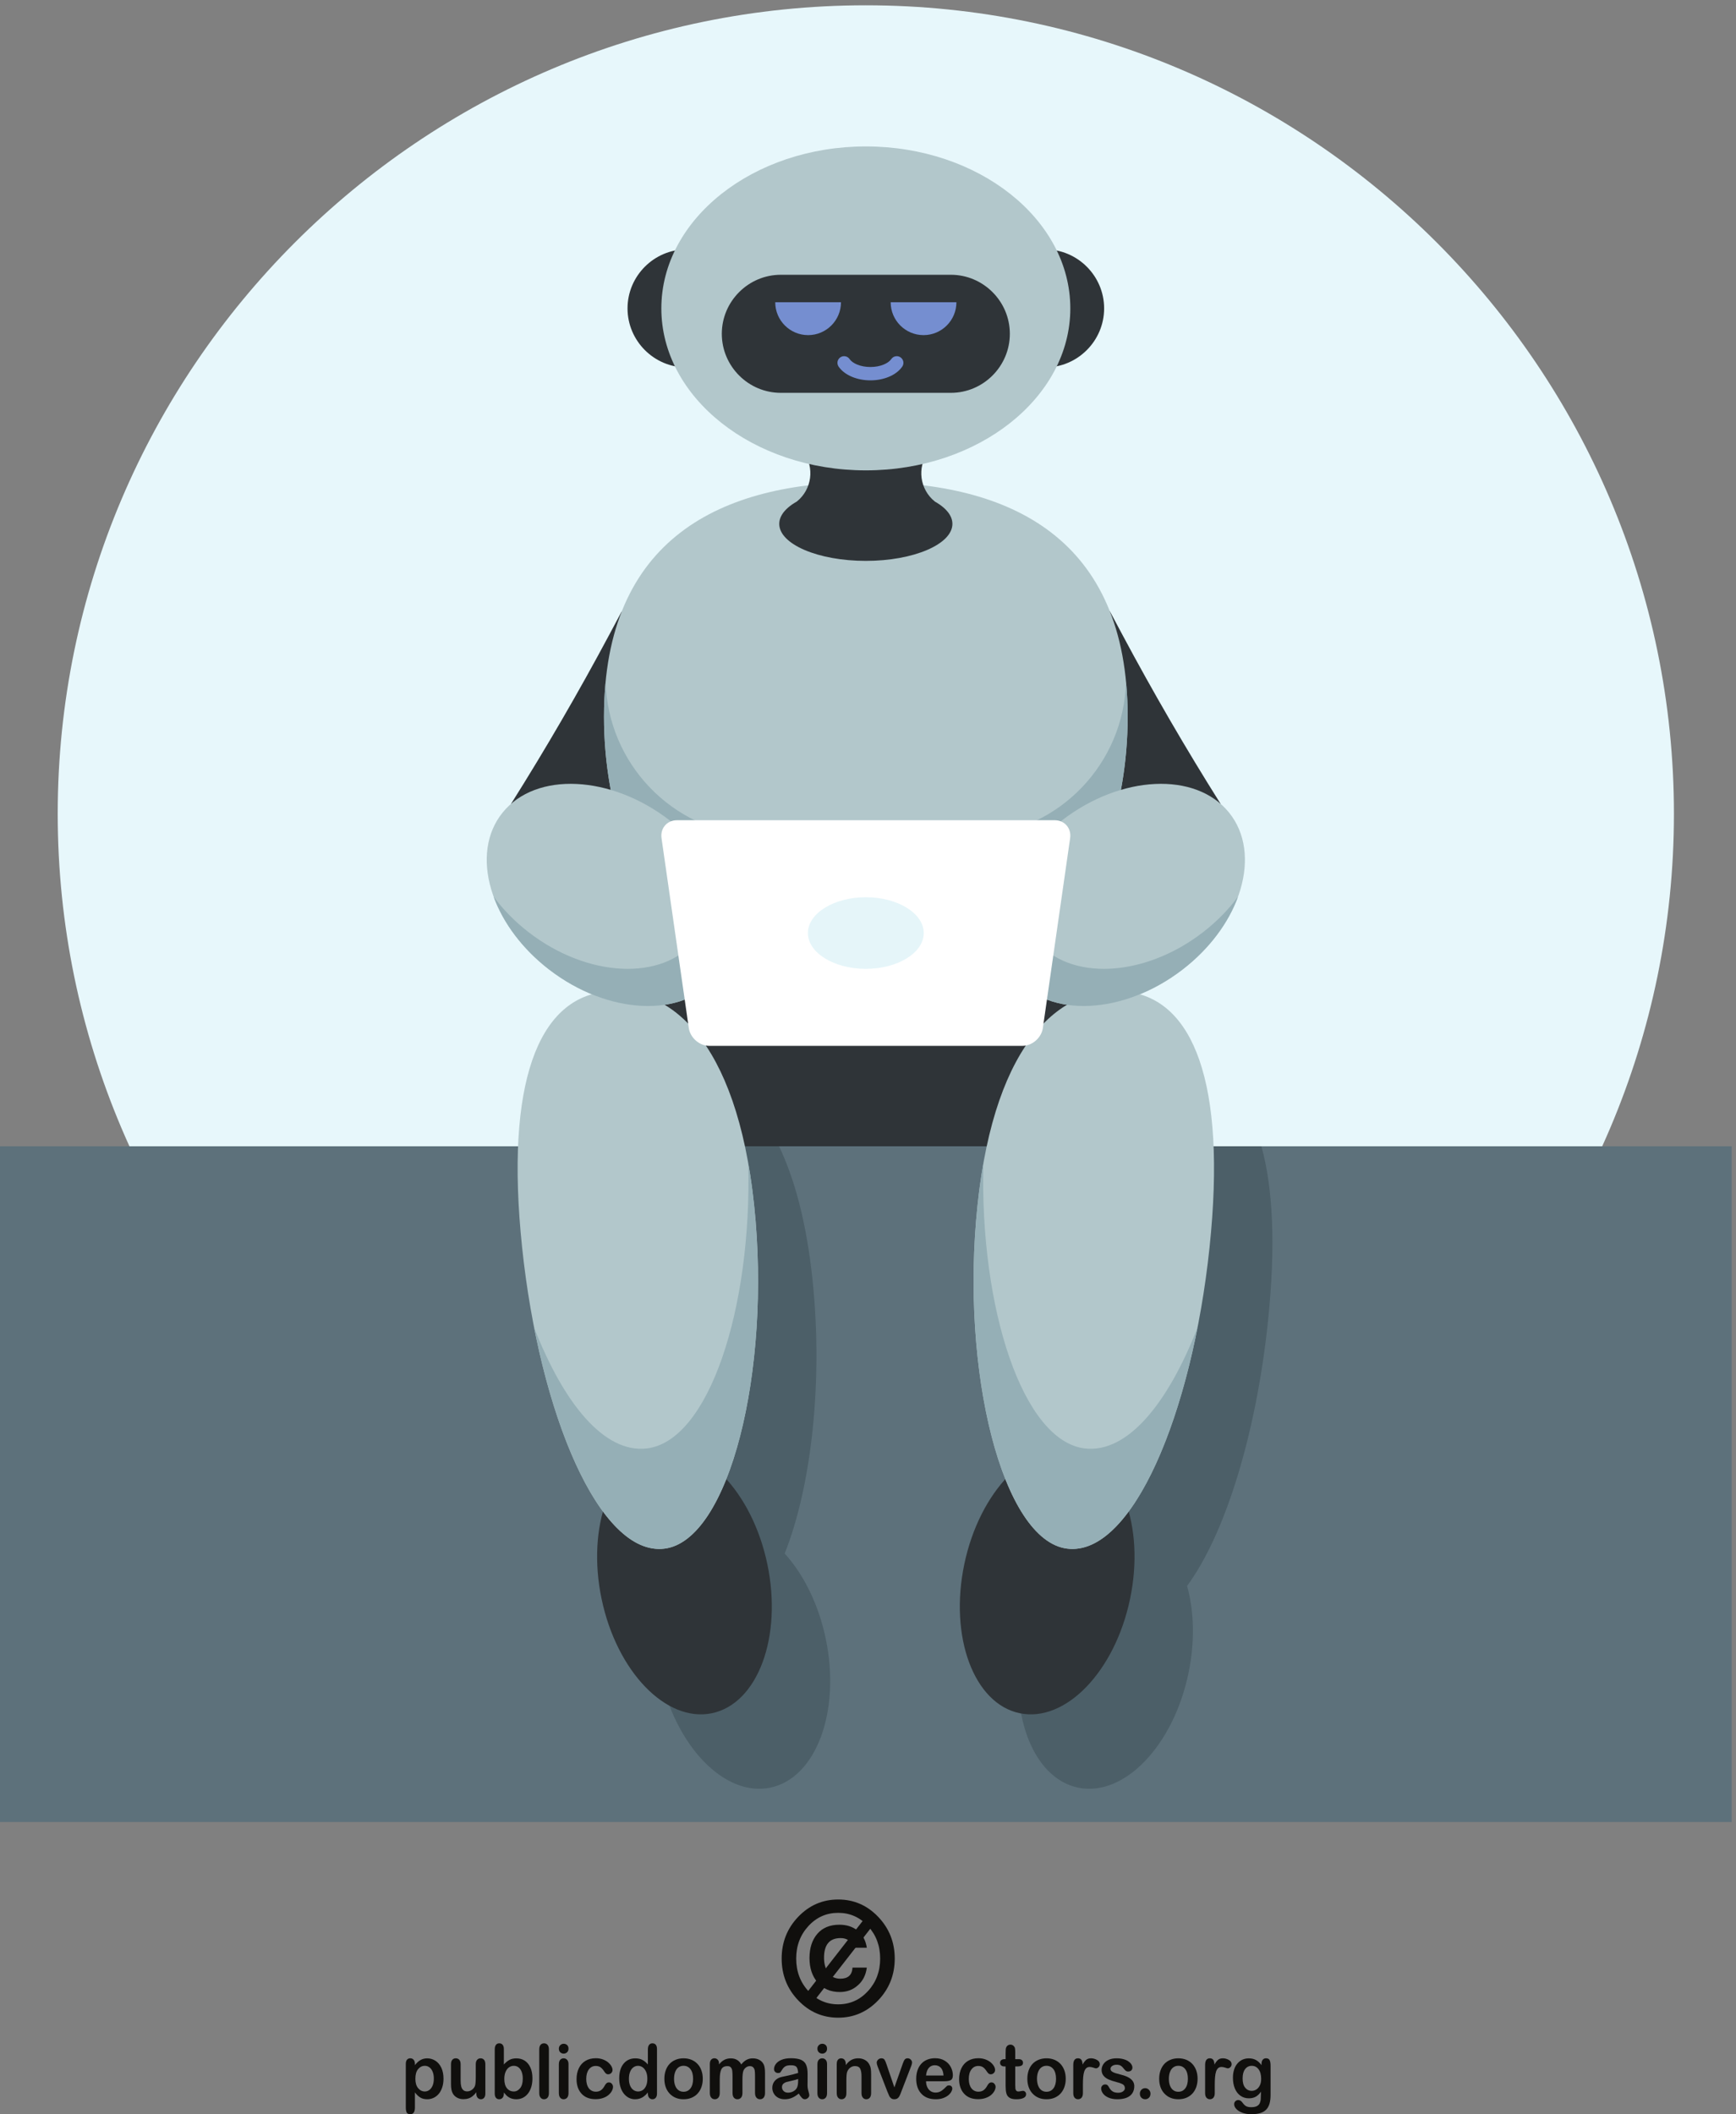 <?xml version="1.0" encoding="UTF-8" standalone="no"?>
<!-- Created with Inkscape (http://www.inkscape.org/) -->

<svg
   version="1.1"
   id="svg1"
   width="650.987"
   height="792.453"
   viewBox="0 0 650.987 792.453"
   sodipodi:docname="machine-learning.svg"
   inkscape:version="1.4 (e7c3feb100, 2024-10-09)"
   xmlns:inkscape="http://www.inkscape.org/namespaces/inkscape"
   xmlns:sodipodi="http://sodipodi.sourceforge.net/DTD/sodipodi-0.dtd"
   xmlns="http://www.w3.org/2000/svg"
   xmlns:svg="http://www.w3.org/2000/svg">
  <rect x="0" y="0" width="650.987" height="792.453" fill="#808080" stroke="none"/>
  <defs
     id="defs1" />
  <sodipodi:namedview
     id="namedview1"
     pagecolor="#505050"
     bordercolor="#ffffff"
     borderopacity="1"
     inkscape:showpageshadow="0"
     inkscape:pageopacity="0"
     inkscape:pagecheckerboard="1"
     inkscape:deskcolor="#d1d1d1"
     inkscape:zoom="1.0284518"
     inkscape:cx="325.73234"
     inkscape:cy="396.22665"
     inkscape:window-width="1920"
     inkscape:window-height="1002"
     inkscape:window-x="0"
     inkscape:window-y="0"
     inkscape:window-maximized="1"
     inkscape:current-layer="g1">
    <inkscape:page
       x="0"
       y="0"
       inkscape:label="1"
       id="page1"
       width="650.987"
       height="792.453"
       margin="0"
       bleed="0" />
  </sodipodi:namedview>
  <g
     id="g1"
     inkscape:groupmode="layer"
     inkscape:label="1">
    <g
       id="group-R5">
      <path
         id="path2"
         d="m 1223.18,100.262 c 0,7.519 -1.07,14 -3.3,19.308 -2.16,5.379 -5.2,9.532 -9.1,12.461 -3.9,2.84 -8.18,4.297 -12.92,4.297 -7.49,0 -13.83,-3.156 -18.99,-9.289 -5.15,-6.199 -7.73,-15.258 -7.73,-27.258 0,-11.32 2.58,-20.109 7.65,-26.312 5.16,-6.309 11.52,-9.469 19.07,-9.469 4.51,0 8.73,1.371 12.59,4.148 3.8,2.731 6.9,6.844 9.24,12.274 2.35,5.519 3.49,12.098 3.49,19.84 z m -53.31,41.379 v -3.422 c 5.11,6.543 10.4,11.441 15.91,14.48 5.53,3.11 11.81,4.672 18.8,4.672 8.34,0 16.05,-2.269 23.1,-6.781 7.03,-4.508 12.58,-11.059 16.7,-19.758 4.08,-8.691 6.08,-18.922 6.08,-30.793 0,-8.711 -1.13,-16.828 -3.5,-24.039 -2.35,-7.32 -5.6,-13.5 -9.7,-18.449 -4.13,-4.949 -9.03,-8.781 -14.6,-11.422 -5.64,-2.719 -11.69,-4.027 -18.08,-4.027 -7.82,0 -14.35,1.629 -19.62,4.891 -5.33,3.25 -10.33,8.008 -15.09,14.316 V 18.719 C 1169.87,6.219 1165.51,0 1156.81,0 c -5.11,0 -8.52,1.59 -10.14,4.789 -1.67,3.242 -2.5,7.953 -2.5,14.102 V 141.449 c 0,5.403 1.09,9.449 3.38,12.11 2.29,2.652 5.37,4.011 9.26,4.011 3.86,0 7,-1.359 9.42,-4.14 2.41,-2.75 3.64,-6.7 3.64,-11.789"
         style="fill:#100f0d;fill-opacity:1;fill-rule:nonzero;stroke:none"
         transform="matrix(0.133,0,0,-0.133,0,792.453)" />
      <path
         id="path3"
         d="m 1343.01,58.16 v 3.578 c -3.27,-4.277 -6.69,-7.867 -10.29,-10.77 -3.58,-2.957 -7.5,-5.109 -11.73,-6.5 -4.3,-1.418 -9.13,-2.137 -14.58,-2.137 -6.54,0 -12.44,1.438 -17.67,4.25 -5.22,2.828 -9.27,6.77 -12.08,11.75 -3.45,6.027 -5.1,14.699 -5.1,25.957 v 56.27 c 0,5.652 1.23,9.921 3.69,12.722 2.46,2.801 5.7,4.219 9.74,4.219 4.14,0 7.44,-1.418 9.98,-4.289 2.53,-2.852 3.77,-7.082 3.77,-12.652 V 95.078 c 0,-6.527 0.52,-12.078 1.56,-16.508 1.11,-4.488 3.02,-7.988 5.8,-10.559 2.7,-2.492 6.45,-3.762 11.17,-3.762 4.63,0 8.93,1.441 12.95,4.269 4.09,2.809 7.06,6.512 8.9,11.09 1.52,4.031 2.28,12.832 2.28,26.411 v 34.539 c 0,5.57 1.26,9.8 3.81,12.652 2.5,2.871 5.75,4.289 9.83,4.289 4.06,0 7.3,-1.418 9.76,-4.219 2.43,-2.801 3.64,-7.07 3.64,-12.722 V 58.332 c 0,-5.402 -1.13,-9.48 -3.49,-12.152 -2.33,-2.738 -5.37,-4.059 -9.11,-4.059 -3.7,0 -6.76,1.438 -9.2,4.168 -2.42,2.863 -3.63,6.742 -3.63,11.871"
         style="fill:#100f0d;fill-opacity:1;fill-rule:nonzero;stroke:none"
         transform="matrix(0.133,0,0,-0.133,0,792.453)" />
      <path
         id="path4"
         d="m 1421.91,99.141 c 0,-11.289 2.46,-19.941 7.38,-26.031 4.97,-6.027 11.47,-9.109 19.52,-9.109 6.85,0 12.71,3.121 17.69,9.32 4.98,6.219 7.46,15.051 7.46,26.648 0,7.562 -1.04,13.972 -3.11,19.363 -2.08,5.438 -5.02,9.617 -8.77,12.539 -3.84,2.938 -8.2,4.457 -13.27,4.457 -5.23,0 -9.77,-1.519 -13.85,-4.457 -4.08,-2.922 -7.24,-7.211 -9.58,-12.801 -2.33,-5.539 -3.47,-12.16 -3.47,-19.929 z m -1.29,84.379 v -43.391 c 5.05,5.601 10.3,9.801 15.6,12.812 5.32,2.93 11.92,4.43 19.74,4.43 9.05,0 16.96,-2.269 23.77,-6.691 6.79,-4.551 12.11,-10.989 15.84,-19.481 3.79,-8.48 5.64,-18.558 5.64,-30.199 0,-8.609 -1.03,-16.48 -3.1,-23.711 -2.11,-7.141 -5.12,-13.328 -9.12,-18.66 -4.02,-5.238 -8.86,-9.27 -14.51,-12.25 -5.71,-2.82 -11.97,-4.277 -18.81,-4.277 -4.14,0 -8.12,0.527 -11.82,1.551 -3.68,1.047 -6.85,2.406 -9.37,4.156 -2.63,1.602 -4.84,3.422 -6.68,5.172 -1.81,1.84 -4.2,4.519 -7.18,8.121 V 58.332 c 0,-5.371 -1.26,-9.402 -3.72,-12.152 -2.43,-2.738 -5.6,-4.078 -9.35,-4.078 -3.87,0 -6.92,1.34 -9.25,4.078 -2.26,2.812 -3.41,6.801 -3.41,12.152 v 123.957 c 0,5.711 1.11,10.07 3.36,13.012 2.21,2.961 5.29,4.418 9.3,4.418 4.17,0 7.4,-1.387 9.63,-4.231 2.29,-2.777 3.44,-6.746 3.44,-11.968"
         style="fill:#100f0d;fill-opacity:1;fill-rule:nonzero;stroke:none"
         transform="matrix(0.133,0,0,-0.133,0,792.453)" />
      <path
         id="path5"
         d="M 1520.41,59.379 V 182.469 c 0,5.711 1.21,9.98 3.6,12.91 2.47,2.883 5.72,4.34 9.84,4.34 4.12,0 7.42,-1.41 9.96,-4.297 2.49,-2.871 3.8,-7.223 3.8,-12.953 V 59.379 c 0,-5.758 -1.31,-10.098 -3.86,-13 -2.54,-2.82 -5.85,-4.277 -9.9,-4.277 -3.99,0 -7.18,1.5 -9.69,4.48 -2.5,2.988 -3.75,7.227 -3.75,12.797"
         style="fill:#100f0d;fill-opacity:1;fill-rule:nonzero;stroke:none"
         transform="matrix(0.133,0,0,-0.133,0,792.453)" />
      <path
         id="path6"
         d="M 1602.88,141.371 V 59.379 c 0,-5.719 -1.33,-10.02 -3.85,-12.93 -2.62,-2.848 -5.92,-4.348 -9.87,-4.348 -4,0 -7.25,1.5 -9.73,4.449 -2.46,3.019 -3.75,7.258 -3.75,12.828 v 81.18 c 0,5.57 1.29,9.8 3.75,12.652 2.48,2.871 5.73,4.289 9.73,4.289 3.95,0 7.25,-1.418 9.87,-4.289 2.52,-2.852 3.85,-6.781 3.85,-11.84 z m -13.45,29.348 c -3.79,0 -7,1.211 -9.75,3.703 -2.62,2.41 -4,5.867 -4,10.316 0,4.004 1.38,7.282 4.15,9.922 2.75,2.61 5.95,3.828 9.6,3.828 3.51,0 6.65,-1.136 9.37,-3.476 2.71,-2.364 4.08,-5.832 4.08,-10.274 0,-4.406 -1.34,-7.816 -4,-10.238 -2.66,-2.461 -5.77,-3.781 -9.45,-3.781"
         style="fill:#100f0d;fill-opacity:1;fill-rule:nonzero;stroke:none"
         transform="matrix(0.133,0,0,-0.133,0,792.453)" />
      <path
         id="path7"
         d="m 1728.4,77.25 c 0,-3.508 -0.99,-7.309 -3.01,-11.34 -2.06,-4.012 -5.14,-7.82 -9.3,-11.469 -4.13,-3.621 -9.36,-6.551 -15.67,-8.75 -6.31,-2.281 -13.43,-3.359 -21.31,-3.359 -16.82,0 -29.93,5.129 -39.37,15.328 -9.41,10.23 -14.14,23.898 -14.14,41.109 0,11.64 2.15,21.96 6.45,30.872 4.31,8.89 10.61,15.859 18.74,20.718 8.15,4.922 17.95,7.36 29.27,7.36 7.06,0 13.53,-1.098 19.42,-3.219 5.87,-2.168 10.85,-4.949 14.93,-8.309 4.08,-3.41 7.2,-7.039 9.37,-10.859 2.18,-3.84 3.23,-7.441 3.23,-10.773 0,-3.348 -1.24,-6.227 -3.63,-8.61 -2.45,-2.379 -5.35,-3.539 -8.81,-3.539 -2.28,0 -4.14,0.649 -5.66,1.86 -1.45,1.171 -3.15,3.082 -5.03,5.839 -3.3,5.25 -6.8,9.231 -10.4,11.922 -3.63,2.598 -8.23,3.949 -13.76,3.949 -8.09,0 -14.56,-3.332 -19.47,-9.871 -4.92,-6.578 -7.35,-15.539 -7.35,-26.91 0,-5.301 0.63,-10.27 1.9,-14.699 1.25,-4.488 3.08,-8.289 5.45,-11.469 2.41,-3.152 5.27,-5.52 8.67,-7.16 3.38,-1.66 7.12,-2.449 11.14,-2.449 5.48,0 10.13,1.289 14.02,3.93 3.89,2.668 7.33,6.688 10.31,12.027 1.66,3.269 3.45,5.742 5.39,7.57 1.94,1.812 4.31,2.66 7.09,2.66 3.31,0 6.06,-1.27 8.28,-3.91 2.15,-2.699 3.25,-5.469 3.25,-8.449"
         style="fill:#100f0d;fill-opacity:1;fill-rule:nonzero;stroke:none"
         transform="matrix(0.133,0,0,-0.133,0,792.453)" />
      <path
         id="path8"
         d="m 1773.21,99.969 c 0,-7.699 1.14,-14.199 3.42,-19.637 2.31,-5.422 5.4,-9.453 9.39,-12.184 4.01,-2.777 8.36,-4.148 13.04,-4.148 4.79,0 9.15,1.332 13.1,3.891 3.97,2.609 7.09,6.629 9.48,11.988 2.36,5.352 3.53,12.082 3.53,20.09 0,7.601 -1.17,14.062 -3.53,19.531 -2.39,5.449 -5.56,9.602 -9.56,12.531 -4.03,2.84 -8.41,4.297 -13.19,4.297 -4.96,0 -9.41,-1.519 -13.34,-4.457 -3.89,-2.922 -6.97,-7.199 -9.12,-12.699 -2.14,-5.531 -3.22,-11.871 -3.22,-19.203 z m 53.46,-41.637 v 2.77 c -3.66,-4.371 -7.26,-7.91 -10.86,-10.613 -3.49,-2.769 -7.37,-4.84 -11.52,-6.269 -4.13,-1.379 -8.67,-2.117 -13.57,-2.117 -6.5,0 -12.57,1.457 -18.09,4.277 -5.53,2.981 -10.33,7.031 -14.38,12.371 -4.04,5.34 -7.12,11.609 -9.23,18.84 -2.12,7.18 -3.14,14.98 -3.14,23.41 0,17.699 4.16,31.59 12.46,41.512 8.33,9.91 19.23,14.859 32.76,14.859 7.84,0 14.46,-1.43 19.83,-4.289 5.36,-2.762 10.63,-7.082 15.74,-12.953 v 41.922 c 0,5.84 1.09,10.23 3.33,13.199 2.22,3 5.36,4.469 9.5,4.469 4.11,0 7.28,-1.367 9.53,-4.078 2.21,-2.719 3.36,-6.782 3.36,-12.121 V 58.332 c 0,-5.402 -1.21,-9.48 -3.62,-12.152 -2.4,-2.738 -5.45,-4.078 -9.27,-4.078 -3.68,0 -6.79,1.398 -9.23,4.188 -2.4,2.812 -3.6,6.781 -3.6,12.043"
         style="fill:#100f0d;fill-opacity:1;fill-rule:nonzero;stroke:none"
         transform="matrix(0.133,0,0,-0.133,0,792.453)" />
      <path
         id="path9"
         d="m 1954.19,99.738 c 0,11.532 -2.48,20.582 -7.33,27.024 -4.89,6.41 -11.46,9.66 -19.68,9.66 -5.35,0 -10,-1.442 -14.06,-4.32 -4.04,-2.922 -7.16,-7.153 -9.36,-12.77 -2.17,-5.562 -3.29,-12.07 -3.29,-19.594 0,-7.43 1.12,-13.887 3.24,-19.406 2.14,-5.551 5.25,-9.801 9.29,-12.754 4,-2.938 8.77,-4.379 14.18,-4.379 8.22,0 14.79,3.211 19.68,9.691 4.85,6.449 7.33,15.449 7.33,26.848 z m 27.29,0 c 0,-8.41 -1.28,-16.207 -3.79,-23.398 -2.52,-7.078 -6.17,-13.23 -10.93,-18.379 -4.82,-5.129 -10.52,-8.969 -17.16,-11.781 -6.63,-2.738 -14.16,-4.078 -22.42,-4.078 -8.22,0 -15.64,1.34 -22.19,4.16 -6.59,2.758 -12.31,6.719 -17.13,11.899 -4.79,5.18 -8.43,11.23 -10.95,18.262 -2.49,7.078 -3.72,14.82 -3.72,23.367 0,8.59 1.27,16.461 3.77,23.563 2.52,7.179 6.12,13.238 10.85,18.328 4.72,5.05 10.42,8.949 17.18,11.679 6.72,2.75 14.08,4.141 22.19,4.141 8.24,0 15.72,-1.391 22.42,-4.168 6.69,-2.773 12.44,-6.762 17.21,-11.883 4.82,-5.121 8.44,-11.258 10.88,-18.328 2.55,-7.051 3.79,-14.851 3.79,-23.383"
         style="fill:#100f0d;fill-opacity:1;fill-rule:nonzero;stroke:none"
         transform="matrix(0.133,0,0,-0.133,0,792.453)" />
      <path
         id="path10"
         d="m 2096.33,123.191 c -2.04,-4.8 -3,-13.261 -3,-25.46 v -37.711 c 0,-5.938 -1.27,-10.449 -3.9,-13.438 -2.57,-2.98 -6.04,-4.48 -10.28,-4.48 -4.08,0 -7.41,1.5 -9.95,4.48 -2.56,2.988 -3.81,7.5 -3.81,13.438 v 45.27 c 0,7.121 -0.27,12.641 -0.74,16.652 -0.48,3.911 -1.72,7.168 -3.79,9.711 -2.01,2.539 -5.29,3.797 -9.72,3.797 -8.89,0 -14.74,-3.187 -17.59,-9.597 -2.85,-6.352 -4.19,-15.512 -4.19,-27.461 V 60.02 c 0,-5.93 -1.31,-10.398 -3.84,-13.34 -2.58,-3.078 -5.95,-4.578 -10.09,-4.578 -4.15,0 -7.55,1.5 -10.16,4.578 -2.64,2.941 -3.89,7.41 -3.89,13.332 v 81.207 c 0,5.351 1.12,9.41 3.46,12.172 2.39,2.761 5.49,4.179 9.37,4.179 3.71,0 6.83,-1.289 9.3,-3.89 2.48,-2.59 3.73,-6.16 3.73,-10.75 v -2.7 c 4.7,5.899 9.76,10.239 15.12,12.981 5.37,2.769 11.41,4.16 17.94,4.16 6.82,0 12.67,-1.43 17.59,-4.289 4.94,-2.812 8.97,-7.121 12.13,-12.852 4.6,5.77 9.51,10.129 14.77,12.93 5.26,2.82 11.05,4.211 17.41,4.211 7.49,0 13.88,-1.5 19.22,-4.59 5.4,-3.051 9.41,-7.402 12.08,-13.09 2.33,-5.132 3.47,-13.199 3.47,-24.25 V 60.02 c 0,-5.938 -1.29,-10.449 -3.84,-13.438 -2.64,-2.98 -6.03,-4.48 -10.28,-4.48 -4.13,0 -7.49,1.5 -10.1,4.578 -2.66,2.941 -3.97,7.41 -3.97,13.34 v 47.761 c 0,6.098 -0.24,10.981 -0.73,14.66 -0.51,3.711 -1.85,6.739 -4.07,9.25 -2.17,2.5 -5.51,3.758 -9.92,3.758 -3.59,0 -7.01,-1.117 -10.18,-3.289 -3.27,-2.238 -5.72,-5.219 -7.55,-8.969 v 0"
         style="fill:#100f0d;fill-opacity:1;fill-rule:nonzero;stroke:none"
         transform="matrix(0.133,0,0,-0.133,0,792.453)" />
      <path
         id="path11"
         d="m 2250.35,99.199 c -4.01,-1.559 -9.8,-3.117 -17.41,-4.848 -7.61,-1.703 -12.87,-2.941 -15.8,-3.75 -2.93,-0.82 -5.72,-2.359 -8.34,-4.66 -2.68,-2.391 -4.02,-5.609 -4.02,-9.77 0,-4.34 1.58,-7.961 4.67,-10.992 3.14,-3.059 7.23,-4.531 12.28,-4.531 5.37,0 10.37,1.25 14.9,3.711 4.55,2.441 7.92,5.66 10,9.5 2.47,4.32 3.72,11.371 3.72,21.301 z m 1.77,-41.109 c -6.59,-5.348 -12.95,-9.32 -19.08,-11.961 -6.13,-2.719 -13.05,-4.027 -20.65,-4.027 -7.02,0 -13.09,1.457 -18.41,4.277 -5.32,2.902 -9.35,6.812 -12.22,11.781 -2.82,4.91 -4.28,10.191 -4.28,15.992 0,7.758 2.41,14.348 7.11,19.84 4.68,5.449 11.15,9.129 19.38,11.02 1.73,0.418 6.04,1.308 12.84,2.769 6.91,1.489 12.71,2.789 17.67,4 4.83,1.188 10.16,2.68 15.87,4.399 -0.35,7.519 -1.79,13 -4.32,16.582 -2.6,3.468 -7.93,5.168 -15.92,5.168 -6.94,0 -12.11,-0.969 -15.64,-2.981 -3.46,-1.988 -6.48,-5.027 -8.93,-9.097 -2.52,-4 -4.24,-6.672 -5.28,-7.922 -1.06,-1.321 -3.27,-1.899 -6.6,-1.899 -3.1,0 -5.73,1.008 -7.92,3.028 -2.26,2.062 -3.36,4.64 -3.36,7.882 0,4.969 1.69,9.86 5.06,14.508 3.39,4.742 8.69,8.602 15.85,11.711 7.16,3.051 16.12,4.559 26.82,4.559 11.93,0 21.34,-1.508 28.22,-4.438 6.83,-2.922 11.61,-7.551 14.46,-13.98 2.84,-6.34 4.24,-14.832 4.24,-25.36 0,-6.64 0,-12.332 -0.04,-16.941 -0.06,-4.691 -0.09,-9.84 -0.15,-15.52 0,-5.309 0.84,-10.899 2.55,-16.66 1.65,-5.789 2.5,-9.531 2.5,-11.16 0,-2.918 -1.33,-5.59 -3.94,-7.969 -2.56,-2.383 -5.57,-3.59 -8.87,-3.59 -2.83,0 -5.53,1.34 -8.3,4.078 -2.71,2.75 -5.6,6.75 -8.66,11.91"
         style="fill:#100f0d;fill-opacity:1;fill-rule:nonzero;stroke:none"
         transform="matrix(0.133,0,0,-0.133,0,792.453)" />
      <path
         id="path12"
         d="M 2331.85,141.371 V 59.379 c 0,-5.719 -1.3,-10.02 -3.85,-12.93 -2.59,-2.848 -5.86,-4.348 -9.86,-4.348 -3.97,0 -7.25,1.5 -9.71,4.449 -2.52,3.019 -3.77,7.258 -3.77,12.828 v 81.18 c 0,5.57 1.25,9.8 3.77,12.652 2.46,2.871 5.74,4.289 9.71,4.289 4,0 7.27,-1.418 9.86,-4.289 2.55,-2.852 3.85,-6.781 3.85,-11.84 z m -13.44,29.348 c -3.75,0 -6.97,1.211 -9.66,3.703 -2.7,2.41 -4.09,5.867 -4.09,10.316 0,4.004 1.41,7.282 4.17,9.922 2.73,2.61 5.97,3.828 9.58,3.828 3.53,0 6.69,-1.136 9.42,-3.476 2.68,-2.364 4.02,-5.832 4.02,-10.274 0,-4.406 -1.3,-7.816 -3.97,-10.238 -2.66,-2.461 -5.81,-3.781 -9.47,-3.781"
         style="fill:#100f0d;fill-opacity:1;fill-rule:nonzero;stroke:none"
         transform="matrix(0.133,0,0,-0.133,0,792.453)" />
      <path
         id="path13"
         d="m 2384.7,141.781 v -3.39 c 4.76,6.57 9.98,11.398 15.62,14.48 5.69,3.07 12.22,4.629 19.63,4.629 7.13,0 13.57,-1.629 19.25,-4.922 5.59,-3.238 9.84,-7.816 12.59,-13.758 1.82,-3.488 2.94,-7.269 3.52,-11.281 0.49,-3.969 0.8,-9.109 0.8,-15.367 V 59.379 c 0,-5.719 -1.29,-10.02 -3.76,-12.93 -2.5,-2.848 -5.74,-4.348 -9.71,-4.348 -4.04,0 -7.35,1.5 -9.77,4.48 -2.56,2.988 -3.86,7.227 -3.86,12.797 v 47.273 c 0,9.399 -1.21,16.539 -3.69,21.477 -2.54,4.953 -7.52,7.473 -14.96,7.473 -4.84,0 -9.25,-1.532 -13.22,-4.563 -3.98,-2.98 -6.91,-7.141 -8.76,-12.418 -1.33,-4.23 -2.03,-12.09 -2.03,-23.742 v -35.5 c 0,-5.758 -1.25,-10.098 -3.82,-13 -2.57,-2.82 -5.87,-4.277 -9.9,-4.277 -3.89,0 -7.14,1.5 -9.65,4.449 -2.57,3.019 -3.81,7.258 -3.81,12.828 v 81.992 c 0,5.43 1.12,9.43 3.41,12.098 2.21,2.683 5.37,4.031 9.27,4.031 2.35,0 4.54,-0.641 6.43,-1.77 1.99,-1.16 3.48,-2.988 4.65,-5.261 1.12,-2.41 1.77,-5.289 1.77,-8.688"
         style="fill:#100f0d;fill-opacity:1;fill-rule:nonzero;stroke:none"
         transform="matrix(0.133,0,0,-0.133,0,792.453)" />
      <path
         id="path14"
         d="m 2499.75,139.832 21.96,-64.441 23.72,67.25 c 1.89,5.418 3.71,9.199 5.52,11.468 1.83,2.243 4.5,3.391 8.14,3.391 3.45,0 6.38,-1.219 8.86,-3.691 2.38,-2.399 3.6,-5.157 3.6,-8.43 0,-1.219 -0.24,-2.66 -0.67,-4.277 -0.39,-1.704 -0.88,-3.262 -1.48,-4.762 -0.57,-1.391 -1.15,-3.078 -1.94,-4.942 l -26.09,-67.57 c -0.73,-1.93 -1.7,-4.418 -2.83,-7.406 -1.18,-2.973 -2.5,-5.461 -3.89,-7.652 -1.46,-2.09 -3.2,-3.699 -5.27,-4.891 -2.13,-1.18 -4.68,-1.777 -7.67,-1.777 -3.84,0 -6.9,0.91 -9.22,2.719 -2.29,1.859 -3.99,3.84 -5.07,6.07 -1.08,2.141 -2.96,6.488 -5.52,12.938 l -25.93,66.844 c -0.59,1.629 -1.24,3.308 -1.88,4.976 -0.6,1.661 -1.09,3.321 -1.56,5.094 -0.42,1.77 -0.66,3.25 -0.66,4.438 0,1.98 0.57,3.902 1.72,5.8 1.13,1.93 2.69,3.5 4.68,4.68 2.02,1.199 4.13,1.84 6.5,1.84 4.47,0 7.59,-1.348 9.3,-4.109 1.7,-2.672 3.6,-7.2 5.68,-13.559"
         style="fill:#100f0d;fill-opacity:1;fill-rule:nonzero;stroke:none"
         transform="matrix(0.133,0,0,-0.133,0,792.453)" />
      <path
         id="path15"
         d="m 2610.98,109.012 h 49.29 c -0.63,9.668 -3.12,16.918 -7.5,21.718 -4.37,4.79 -10.1,7.2 -17.22,7.2 -6.73,0 -12.31,-2.442 -16.64,-7.301 -4.34,-4.859 -6.95,-12.09 -7.93,-21.617 z m 53.2,-16.153 h -53.2 c 0.01,-6.469 1.31,-12.141 3.69,-17.098 2.46,-4.883 5.67,-8.601 9.7,-11.121 4,-2.519 8.46,-3.719 13.31,-3.719 3.24,0 6.25,0.387 8.9,1.168 2.67,0.84 5.31,2.082 7.86,3.75 2.48,1.699 4.78,3.469 6.93,5.488 2.1,1.941 4.93,4.524 8.27,7.871 1.41,1.312 3.42,1.902 5.97,1.902 2.84,0 5.07,-0.77 6.81,-2.41 1.73,-1.59 2.54,-3.82 2.54,-6.731 0,-2.57 -0.94,-5.57 -2.88,-9.031 -1.91,-3.379 -4.76,-6.699 -8.72,-9.898 -3.89,-3.121 -8.77,-5.691 -14.64,-7.832 -5.85,-2.07 -12.58,-3.098 -20.29,-3.098 -17.43,0 -31.03,5.238 -40.69,15.578 -9.69,10.449 -14.51,24.512 -14.51,42.289 0,8.492 1.23,16.211 3.56,23.371 2.39,7.191 5.86,13.332 10.46,18.441 4.59,5.16 10.2,9.117 16.92,11.821 6.74,2.75 14.15,4.117 22.35,4.117 10.55,0 19.7,-2.328 27.29,-7.039 7.63,-4.68 13.31,-10.68 17.09,-18.09 3.79,-7.461 5.69,-14.981 5.69,-22.731 0,-7.078 -1.91,-11.711 -5.86,-13.808 -3.96,-2.152 -9.44,-3.191 -16.55,-3.191"
         style="fill:#100f0d;fill-opacity:1;fill-rule:nonzero;stroke:none"
         transform="matrix(0.133,0,0,-0.133,0,792.453)" />
      <path
         id="path16"
         d="m 2807.07,77.25 c 0,-3.508 -1.01,-7.309 -3.08,-11.34 -2.03,-4.012 -5.06,-7.82 -9.25,-11.469 -4.13,-3.621 -9.4,-6.551 -15.73,-8.75 -6.27,-2.281 -13.42,-3.359 -21.25,-3.359 -16.87,0 -29.97,5.129 -39.39,15.328 -9.4,10.23 -14.15,23.898 -14.15,41.109 0,11.64 2.14,21.96 6.5,30.872 4.32,8.89 10.51,15.859 18.71,20.718 8.13,4.922 17.93,7.36 29.31,7.36 7.03,0 13.46,-1.098 19.39,-3.219 5.86,-2.168 10.8,-4.949 14.94,-8.309 4.08,-3.41 7.17,-7.039 9.36,-10.859 2.14,-3.84 3.21,-7.441 3.21,-10.773 0,-3.348 -1.18,-6.227 -3.68,-8.61 -2.39,-2.379 -5.32,-3.539 -8.78,-3.539 -2.26,0 -4.13,0.649 -5.6,1.86 -1.52,1.171 -3.18,3.082 -5.07,5.839 -3.32,5.25 -6.76,9.231 -10.39,11.922 -3.62,2.598 -8.22,3.949 -13.81,3.949 -7.99,0 -14.49,-3.332 -19.4,-9.871 -4.96,-6.578 -7.4,-15.539 -7.4,-26.91 0,-5.301 0.67,-10.27 1.88,-14.699 1.27,-4.488 3.12,-8.289 5.52,-11.469 2.38,-3.152 5.29,-5.52 8.67,-7.16 3.33,-1.66 7.07,-2.449 11.16,-2.449 5.43,0 10.11,1.289 14,3.93 3.87,2.668 7.33,6.688 10.32,12.027 1.67,3.269 3.43,5.742 5.38,7.57 1.91,1.812 4.23,2.66 7.07,2.66 3.27,0 6.08,-1.27 8.19,-3.91 2.24,-2.699 3.37,-5.469 3.37,-8.449"
         style="fill:#100f0d;fill-opacity:1;fill-rule:nonzero;stroke:none"
         transform="matrix(0.133,0,0,-0.133,0,792.453)" />
      <path
         id="path17"
         d="m 2832.32,155.102 h 2.99 v 17.058 c 0,4.539 0.12,8.172 0.37,10.762 0.22,2.598 0.82,4.777 1.94,6.687 1.03,1.911 2.56,3.5 4.59,4.743 1.97,1.179 4.19,1.757 6.65,1.757 3.44,0 6.57,-1.328 9.35,-4.007 1.81,-1.832 3.03,-4 3.52,-6.582 0.51,-2.598 0.74,-6.34 0.74,-11.098 v -19.32 h 10 c 3.84,0 6.79,-0.961 8.81,-2.872 2.06,-1.91 3.05,-4.32 3.05,-7.308 0,-3.82 -1.43,-6.531 -4.36,-8.024 -2.88,-1.488 -7.02,-2.269 -12.39,-2.269 h -5.11 V 82.359 c 0,-4.449 0.16,-7.867 0.45,-10.289 0.35,-2.41 1.19,-4.351 2.45,-5.801 1.26,-1.5 3.37,-2.269 6.31,-2.269 1.59,0 3.74,0.27 6.49,0.902 2.66,0.567 4.79,0.879 6.35,0.879 2.17,0 4.22,-0.961 5.94,-2.711 1.72,-1.891 2.63,-4.121 2.63,-6.84 0,-4.551 -2.34,-8.059 -7.16,-10.488 -4.83,-2.434 -11.69,-3.641 -20.61,-3.641 -8.51,0 -14.97,1.5 -19.36,4.48 -4.35,2.988 -7.27,7.078 -8.58,12.41 -1.4,5.258 -2.07,12.289 -2.07,21.086 v 54.551 h -3.62 c -3.84,0 -6.84,0.973 -8.92,2.922 -2.07,1.941 -3.08,4.371 -3.08,7.371 0,2.988 1.06,5.398 3.2,7.308 2.18,1.911 5.3,2.872 9.43,2.872"
         style="fill:#100f0d;fill-opacity:1;fill-rule:nonzero;stroke:none"
         transform="matrix(0.133,0,0,-0.133,0,792.453)" />
      <path
         id="path18"
         d="m 2977.51,99.738 c 0,11.532 -2.46,20.582 -7.31,27.024 -4.93,6.41 -11.43,9.66 -19.69,9.66 -5.33,0 -10,-1.442 -14.02,-4.32 -4.08,-2.922 -7.2,-7.153 -9.38,-12.77 -2.18,-5.562 -3.31,-12.07 -3.31,-19.594 0,-7.43 1.13,-13.887 3.28,-19.406 2.14,-5.551 5.21,-9.801 9.22,-12.754 4.01,-2.938 8.75,-4.379 14.21,-4.379 8.26,0 14.76,3.211 19.69,9.691 4.85,6.449 7.31,15.449 7.31,26.848 z m 27.31,0 c 0,-8.41 -1.25,-16.207 -3.82,-23.398 -2.5,-7.078 -6.17,-13.23 -10.93,-18.379 -4.79,-5.129 -10.51,-8.969 -17.13,-11.781 -6.67,-2.738 -14.09,-4.078 -22.43,-4.078 -8.27,0 -15.68,1.34 -22.22,4.16 -6.57,2.758 -12.29,6.719 -17.09,11.899 -4.8,5.18 -8.46,11.23 -10.91,18.262 -2.48,7.078 -3.7,14.82 -3.7,23.367 0,8.59 1.22,16.461 3.7,23.563 2.58,7.179 6.15,13.238 10.86,18.328 4.75,5.05 10.45,8.949 17.14,11.679 6.77,2.75 14.16,4.141 22.22,4.141 8.26,0 15.7,-1.391 22.43,-4.168 6.7,-2.773 12.43,-6.762 17.22,-11.883 4.73,-5.121 8.44,-11.258 10.92,-18.328 2.49,-7.051 3.74,-14.851 3.74,-23.383"
         style="fill:#100f0d;fill-opacity:1;fill-rule:nonzero;stroke:none"
         transform="matrix(0.133,0,0,-0.133,0,792.453)" />
      <path
         id="path19"
         d="M 3053.27,83 V 59.379 c 0,-5.758 -1.31,-10.098 -3.91,-13 -2.6,-2.82 -5.87,-4.277 -9.89,-4.277 -3.87,0 -7.12,1.5 -9.63,4.348 -2.52,2.91 -3.76,7.211 -3.76,12.93 v 78.992 c 0,12.77 4.39,19.129 13.23,19.129 4.47,0 7.75,-1.52 9.78,-4.469 1.95,-2.98 3,-7.39 3.27,-13.199 3.23,5.809 6.61,10.219 10.04,13.199 3.42,2.949 7.96,4.469 13.64,4.469 5.76,0 11.28,-1.52 16.68,-4.469 5.35,-2.98 8.08,-6.949 8.08,-11.851 0,-3.461 -1.19,-6.371 -3.47,-8.59 -2.27,-2.231 -4.75,-3.41 -7.44,-3.41 -0.98,0 -3.4,0.672 -7.21,1.98 -3.85,1.262 -7.22,1.922 -10.16,1.922 -3.93,0 -7.18,-1.051 -9.68,-3.293 -2.54,-2.219 -4.51,-5.41 -5.9,-9.699 -1.4,-4.34 -2.4,-9.43 -2.9,-15.391 -0.51,-5.89 -0.77,-13.09 -0.77,-21.699"
         style="fill:#100f0d;fill-opacity:1;fill-rule:nonzero;stroke:none"
         transform="matrix(0.133,0,0,-0.133,0,792.453)" />
      <path
         id="path20"
         d="m 3198.12,79.18 c 0,-7.852 -1.83,-14.539 -5.52,-20.121 -3.67,-5.609 -9.05,-9.777 -16.2,-12.688 -7.17,-2.812 -15.82,-4.269 -26.1,-4.269 -9.68,0 -18.1,1.551 -25.09,4.699 -6.97,3.109 -12.13,6.981 -15.42,11.648 -3.36,4.66 -5.07,9.359 -5.07,14.062 0,3.109 1.1,5.789 3.27,8 2.11,2.27 4.82,3.316 8.03,3.316 2.87,0 5.1,-0.738 6.61,-2.148 1.53,-1.539 2.95,-3.539 4.39,-6.18 2.78,-5.07 6.1,-8.84 10.05,-11.328 3.81,-2.531 9.12,-3.77 15.88,-3.77 5.42,0 9.9,1.277 13.39,3.809 3.47,2.527 5.27,5.41 5.27,8.68 0,5.02 -1.84,8.668 -5.43,10.93 -3.68,2.34 -9.6,4.519 -17.9,6.582 -9.36,2.43 -17.01,4.977 -22.89,7.617 -5.87,2.692 -10.63,6.231 -14.12,10.601 -3.52,4.301 -5.31,9.711 -5.31,16.078 0,5.731 1.64,11.09 4.9,16.133 3.24,5.059 8.11,9.09 14.43,12.109 6.33,3.039 13.97,4.559 22.99,4.559 7,0 13.33,-0.789 18.97,-2.309 5.6,-1.511 10.34,-3.582 14.03,-6.109 3.75,-2.582 6.64,-5.422 8.59,-8.523 1.99,-3.149 2.96,-6.2 2.96,-9.161 0,-3.269 -1.03,-5.878 -3.17,-8.046 -2.1,-2 -5.09,-3.051 -8.88,-3.051 -2.83,0 -5.19,0.82 -7.19,2.519 -1.92,1.641 -4.19,4.121 -6.7,7.399 -2.06,2.781 -4.46,5.023 -7.29,6.679 -2.79,1.633 -6.57,2.5 -11.32,2.5 -4.94,0 -9.06,-1.078 -12.25,-3.289 -3.28,-2.168 -4.92,-4.91 -4.92,-8.168 0,-2.992 1.21,-5.421 3.56,-7.332 2.42,-1.91 5.63,-3.488 9.7,-4.75 4.08,-1.25 9.64,-2.8 16.75,-4.589 8.46,-2.129 15.32,-4.668 20.68,-7.68 5.34,-2.949 9.39,-6.488 12.14,-10.539 2.8,-4.09 4.18,-8.711 4.18,-13.871"
         style="fill:#100f0d;fill-opacity:1;fill-rule:nonzero;stroke:none"
         transform="matrix(0.133,0,0,-0.133,0,792.453)" />
      <path
         id="path21"
         d="m 3229,42.102 c -4.12,0 -7.69,1.34 -10.64,4.16 -3.03,2.758 -4.51,6.668 -4.51,11.609 0,4.219 1.4,7.859 4.23,10.918 2.86,3.043 6.41,4.531 10.6,4.531 4.16,0 7.74,-1.488 10.63,-4.519 3,-2.961 4.48,-6.68 4.48,-10.93 0,-4.91 -1.48,-8.77 -4.48,-11.582 -2.89,-2.789 -6.34,-4.188 -10.31,-4.188"
         style="fill:#100f0d;fill-opacity:1;fill-rule:nonzero;stroke:none"
         transform="matrix(0.133,0,0,-0.133,0,792.453)" />
      <path
         id="path22"
         d="m 3349.25,99.738 c 0,11.532 -2.45,20.582 -7.33,27.024 -4.88,6.41 -11.42,9.66 -19.65,9.66 -5.32,0 -9.95,-1.442 -14.02,-4.32 -4.07,-2.922 -7.18,-7.153 -9.36,-12.77 -2.17,-5.562 -3.28,-12.07 -3.28,-19.594 0,-7.43 1.05,-13.887 3.19,-19.406 2.23,-5.551 5.28,-9.801 9.31,-12.754 4,-2.938 8.72,-4.379 14.16,-4.379 8.23,0 14.77,3.211 19.65,9.691 4.88,6.449 7.33,15.449 7.33,26.848 z m 27.33,0 c 0,-8.41 -1.25,-16.207 -3.81,-23.398 -2.54,-7.078 -6.15,-13.23 -10.95,-18.379 -4.82,-5.129 -10.47,-8.969 -17.13,-11.781 -6.62,-2.738 -14.09,-4.078 -22.42,-4.078 -8.22,0 -15.62,1.34 -22.2,4.16 -6.58,2.758 -12.24,6.719 -17.05,11.899 -4.89,5.18 -8.51,11.23 -11.03,18.262 -2.44,7.078 -3.69,14.82 -3.69,23.367 0,8.59 1.25,16.461 3.78,23.563 2.57,7.179 6.14,13.238 10.83,18.328 4.71,5.05 10.43,8.949 17.16,11.679 6.7,2.75 14.06,4.141 22.2,4.141 8.23,0 15.7,-1.391 22.42,-4.168 6.74,-2.773 12.46,-6.762 17.26,-11.883 4.74,-5.121 8.38,-11.258 10.9,-18.328 2.48,-7.051 3.73,-14.851 3.73,-23.383"
         style="fill:#100f0d;fill-opacity:1;fill-rule:nonzero;stroke:none"
         transform="matrix(0.133,0,0,-0.133,0,792.453)" />
      <path
         id="path23"
         d="M 3425.01,83 V 59.379 c 0,-5.758 -1.29,-10.098 -3.88,-13 -2.55,-2.82 -5.88,-4.277 -9.84,-4.277 -3.96,0 -7.14,1.5 -9.68,4.348 -2.56,2.91 -3.8,7.211 -3.8,12.93 v 78.992 c 0,12.77 4.47,19.129 13.26,19.129 4.52,0 7.75,-1.52 9.74,-4.469 1.96,-2.98 3.12,-7.39 3.36,-13.199 3.19,5.809 6.52,10.219 9.94,13.199 3.43,2.949 8,4.469 13.67,4.469 5.81,0 11.35,-1.52 16.67,-4.469 5.38,-2.98 8.09,-6.949 8.09,-11.851 0,-3.461 -1.15,-6.371 -3.42,-8.59 -2.32,-2.231 -4.75,-3.41 -7.47,-3.41 -0.96,0 -3.35,0.672 -7.17,1.98 -3.84,1.262 -7.21,1.922 -10.16,1.922 -3.95,0 -7.19,-1.051 -9.78,-3.293 -2.48,-2.219 -4.45,-5.41 -5.86,-9.699 -1.36,-4.34 -2.34,-9.43 -2.85,-15.391 -0.53,-5.89 -0.82,-13.09 -0.82,-21.699"
         style="fill:#100f0d;fill-opacity:1;fill-rule:nonzero;stroke:none"
         transform="matrix(0.133,0,0,-0.133,0,792.453)" />
      <path
         id="path24"
         d="m 3503.53,100.719 c 0,-11.489 2.42,-20.2 7.26,-26.117 4.77,-5.84 11.04,-8.82 18.63,-8.82 4.49,0 8.82,1.308 12.81,3.828 4.02,2.531 7.3,6.34 9.83,11.441 2.55,5.109 3.77,11.258 3.77,18.539 0,11.57 -2.46,20.558 -7.33,26.992 -4.86,6.5 -11.3,9.746 -19.26,9.746 -7.74,0 -13.98,-3.156 -18.65,-9.289 -4.71,-6.187 -7.06,-14.937 -7.06,-26.32 z m 78.84,35.992 V 54.238 c 0,-9.457 -1.04,-17.559 -2.92,-24.309 -1.94,-6.828 -5.01,-12.438 -9.26,-16.871 -4.25,-4.418 -9.84,-7.707 -16.67,-9.859 C 3546.64,1.09 3538.07,0 3527.86,0 c -9.39,0 -17.78,1.32 -25.1,4.059 -7.39,2.801 -13.09,6.301 -17.05,10.66 -3.99,4.293 -6,8.75 -6,13.351 0,3.481 1.11,6.281 3.43,8.461 2.23,2.238 4.96,3.32 8.13,3.32 4.01,0 7.45,-1.863 10.49,-5.512 1.47,-1.93 2.99,-3.801 4.5,-5.68 1.57,-1.922 3.31,-3.59 5.18,-4.899 1.91,-1.391 4.21,-2.391 6.87,-3.051 2.59,-0.66 5.7,-0.992 9.17,-0.992 6.98,0 12.51,1.051 16.36,3.07 3.89,2.043 6.62,4.902 8.21,8.562 1.48,3.68 2.49,7.598 2.64,11.789 0.32,4.281 0.51,10.949 0.7,20.281 -4.18,-6.09 -9.1,-10.742 -14.52,-13.922 -5.47,-3.211 -12.03,-4.762 -19.54,-4.762 -9.18,0 -17.13,2.383 -23.88,7.273 -6.85,4.84 -12.08,11.617 -15.73,20.379 -3.6,8.711 -5.47,18.789 -5.47,30.23 0,8.578 1.09,16.277 3.35,23.149 2.18,6.82 5.34,12.621 9.53,17.339 4.07,4.723 8.84,8.282 14.21,10.68 5.41,2.363 11.25,3.582 17.76,3.582 7.66,0 14.33,-1.562 19.97,-4.672 5.72,-3.039 10.91,-7.937 15.77,-14.48 v 3.801 c 0,4.96 1.2,8.742 3.5,11.519 2.29,2.672 5.31,4.031 8.94,4.031 5.27,0 8.75,-1.761 10.5,-5.34 1.7,-3.578 2.59,-8.781 2.59,-15.519"
         style="fill:#100f0d;fill-opacity:1;fill-rule:nonzero;stroke:none"
         transform="matrix(0.133,0,0,-0.133,0,792.453)" />
      <path
         id="path25"
         d="M 2403.66,413.09 H 2444 c -2.85,-21.75 -11.76,-38.719 -26.58,-50.942 -13.72,-11.968 -30.33,-17.867 -49.73,-17.867 -26.35,0 -47.37,9.258 -63.07,27.731 -14.88,17.57 -22.3,40.25 -22.3,67.957 0,28.39 7.37,51.09 22.08,68.281 14.71,17.121 35.51,25.719 62.39,25.719 19.99,0 36.91,-5.41 50.63,-16.137 14.54,-11.602 23.43,-27.902 26.58,-48.773 h -40.34 c -3.49,18.211 -14.6,27.261 -33.52,27.261 -31.17,0 -46.79,-18.461 -46.79,-55.422 0,-17.316 4.02,-31.449 12.04,-42.457 8.01,-11.062 19.32,-16.589 33.9,-16.589 21.74,0 33.2,10.429 34.37,31.238 z m -158.79,25.449 c 0,-36.098 11.45,-66.66 34.3,-91.559 22.9,-24.89 50.91,-37.359 84.16,-37.359 33.1,0 61.13,12.469 83.98,37.359 22.92,24.899 34.3,55.461 34.3,91.559 0,36.07 -11.38,66.609 -34.3,91.512 -22.85,24.961 -50.88,37.39 -83.98,37.39 -33.25,0 -61.26,-12.429 -84.16,-37.39 -22.85,-24.903 -34.3,-55.442 -34.3,-91.512 z m -40.98,0 c 0,45.941 15.55,85.152 46.66,117.723 31.15,32.508 68.75,48.777 112.78,48.777 43.92,0 81.46,-16.269 112.64,-48.777 31.13,-32.571 46.73,-71.782 46.73,-117.723 0,-45.98 -15.6,-85.238 -46.73,-117.738 -31.18,-32.551 -68.72,-48.832 -112.64,-48.832 -44.03,0 -81.63,16.281 -112.78,48.832 -31.11,32.5 -46.66,71.758 -46.66,117.738"
         style="fill:#100f0d;fill-opacity:1;fill-rule:nonzero;stroke:none"
         transform="matrix(0.133,0,0,-0.133,0,792.453)" />
      <path
         id="path26"
         d="m 2268.39,334.121 23.26,-19.73 170.95,219.531 -23.24,19.699 -170.97,-219.5"
         style="fill:#100f0d;fill-opacity:1;fill-rule:nonzero;stroke:none"
         transform="matrix(0.133,0,0,-0.133,0,792.453)" />
      <path
         id="path27"
         d="m 2441.19,1386.43 c 1254.94,0 2278.45,1023.53 2278.45,2278.45 0,1254.94 -1023.51,2278.47 -2278.45,2278.47 -1254.94,0 -2278.463,-1023.53 -2278.463,-2278.47 0,-1254.92 1023.523,-2278.45 2278.463,-2278.45"
         style="fill:#e7f7fb;fill-opacity:1;fill-rule:evenodd;stroke:none"
         transform="matrix(0.133,0,0,-0.133,0,792.453)" />
      <path
         id="path28"
         d="m 3179.43,3163.03 -59.75,18.83 c -67.18,21.17 -117.24,77.63 -130.21,146.88 l -41.07,-8.79 c -70.06,-15 -136.52,-41.07 -197.16,-76.7 v 134.83 h -620.09 v -134.83 c -60.65,35.63 -127.12,61.7 -197.17,76.7 l -41.06,8.79 c -12.98,-69.25 -63.03,-125.71 -130.22,-146.88 l -59.75,-18.83 181.9,-466.75 h 1112.68 l 181.9,466.75"
         style="fill:#2f3438;fill-opacity:1;fill-rule:evenodd;stroke:none"
         transform="matrix(0.133,0,0,-0.133,0,792.453)" />
      <path
         id="path29"
         d="M 0,823.449 H 4882.37 V 2727.77 H 0 V 823.449"
         style="fill:#5d717b;fill-opacity:1;fill-rule:evenodd;stroke:none"
         transform="matrix(0.133,0,0,-0.133,0,792.453)" />
      <path
         id="path30"
         d="m 3015,2727.77 h 541.51 c 32.73,-117.34 40.82,-281.34 18.38,-495.03 -32.93,-313.44 -119.54,-597.02 -227.91,-743.95 19.75,-70.94 22.52,-157.07 3.85,-246.37 -42.84,-204.9 -182.19,-349.111 -311.26,-322.119 -129.07,26.961 -199,214.929 -156.17,419.799 20.47,97.85 62.93,181.84 115.78,239.99 -74.34,186.58 -109.01,480.89 -78.43,771.89 16.8,160.1 50.25,283.51 94.25,375.79 z m -1359.92,0 h 541.51 c 44.01,-92.28 77.45,-215.69 94.27,-375.79 30.57,-291 -4.09,-585.31 -78.45,-771.89 52.85,-58.15 95.33,-142.14 115.78,-239.99 42.83,-204.87 -27.09,-392.838 -156.16,-419.799 -129.08,-26.992 -268.43,117.219 -311.26,322.119 -18.67,89.3 -15.91,175.43 3.84,246.37 -108.35,146.93 -194.98,430.51 -227.9,743.95 -22.45,213.69 -14.36,377.69 18.37,495.03 v 0"
         style="fill:#4c5f68;fill-opacity:1;fill-rule:evenodd;stroke:none"
         transform="matrix(0.133,0,0,-0.133,0,792.453)" />
      <path
         id="path31"
         d="m 3030.06,1872.01 c -129.07,26.99 -268.42,-117.25 -311.26,-322.12 -42.83,-204.87 27.08,-392.84 156.17,-419.84 129.07,-26.96 268.42,117.25 311.24,322.12 42.83,204.88 -27.08,392.85 -156.15,419.84 z m -1177.74,0 c 129.08,26.99 268.43,-117.25 311.26,-322.12 42.83,-204.87 -27.09,-392.84 -156.16,-419.84 -129.07,-26.96 -268.42,117.25 -311.25,322.12 -42.84,204.88 27.08,392.85 156.15,419.84 v 0"
         style="fill:#2f3438;fill-opacity:1;fill-rule:evenodd;stroke:none"
         transform="matrix(0.133,0,0,-0.133,0,792.453)" />
      <path
         id="path32"
         d="m 3129,4236.05 35.37,-66.23 c 86.65,-162.21 179.05,-321.26 277.06,-476.87 l -355.87,-21.06 -5.3,3.98 48.74,560.18"
         style="fill:#2f3438;fill-opacity:1;fill-rule:evenodd;stroke:none"
         transform="matrix(0.133,0,0,-0.133,0,792.453)" />
      <path
         id="path33"
         d="m 3179.43,3163.03 -59.75,18.83 c -67.18,21.17 -117.24,77.63 -130.21,146.88 l -41.07,-8.79 c -170.87,-36.56 -320.42,-139.07 -416.15,-285.26 l 23.14,-97.14 h 442.14 l 181.9,225.48"
         style="fill:#2f3438;fill-opacity:1;fill-rule:evenodd;stroke:none"
         transform="matrix(0.133,0,0,-0.133,0,792.453)" />
      <path
         id="path34"
         d="m 1753.38,4236.05 -35.37,-66.23 c -86.64,-162.21 -179.05,-321.26 -277.05,-476.87 l 355.85,-21.06 5.31,3.98 -48.74,560.18"
         style="fill:#2f3438;fill-opacity:1;fill-rule:evenodd;stroke:none"
         transform="matrix(0.133,0,0,-0.133,0,792.453)" />
      <path
         id="path35"
         d="m 2441.19,4599.93 c 407.72,0 738.24,-158.18 738.24,-661.23 0,-503.05 -330.52,-910.85 -738.24,-910.85 -407.72,0 -738.24,407.8 -738.24,910.85 0,503.05 330.52,661.23 738.24,661.23"
         style="fill:#b2c7cb;fill-opacity:1;fill-rule:evenodd;stroke:none"
         transform="matrix(0.133,0,0,-0.133,0,792.453)" />
      <path
         id="path36"
         d="m 1768.45,3563.08 c -42.07,114.52 -65.5,241.69 -65.5,375.62 0,34.39 1.6,67.11 4.6,98.33 6.31,-230.76 186.89,-419.01 417.24,-434.84 l -356.34,-39.11"
         style="fill:#95afb6;fill-opacity:1;fill-rule:evenodd;stroke:none"
         transform="matrix(0.133,0,0,-0.133,0,792.453)" />
      <path
         id="path37"
         d="m 3179.43,3163.03 c -182.47,21.98 -374.07,-132.64 -423.3,-601.28 -49.23,-468.64 70.69,-945.97 253.18,-967.94 182.47,-21.96 351.73,380.05 400.96,848.71 49.24,468.64 -48.35,698.56 -230.84,720.51"
         style="fill:#b2c7cb;fill-opacity:1;fill-rule:evenodd;stroke:none"
         transform="matrix(0.133,0,0,-0.133,0,792.453)" />
      <path
         id="path38"
         d="m 1417.23,3668.4 c 94.01,115.98 304.89,106.05 471.01,-22.19 166.12,-128.24 224.56,-326.21 130.55,-442.2 -94.02,-115.98 -304.9,-106.04 -471.01,22.19 -166.12,128.24 -224.56,326.21 -130.55,442.2"
         style="fill:#b2c7cb;fill-opacity:1;fill-rule:evenodd;stroke:none"
         transform="matrix(0.133,0,0,-0.133,0,792.453)" />
      <path
         id="path39"
         d="m 1702.95,3163.03 c 182.48,21.98 374.07,-132.64 423.3,-601.28 49.23,-468.64 -70.69,-945.97 -253.17,-967.94 -182.49,-21.96 -351.75,380.05 -400.98,848.71 -49.22,468.64 48.36,698.56 230.85,720.51"
         style="fill:#b2c7cb;fill-opacity:1;fill-rule:evenodd;stroke:none"
         transform="matrix(0.133,0,0,-0.133,0,792.453)" />
      <path
         id="path40"
         d="m 3113.93,3563.08 c 42.08,114.52 65.5,241.69 65.5,375.62 0,34.39 -1.6,67.11 -4.61,98.33 -6.3,-230.76 -186.89,-419.01 -417.23,-434.84 l 356.34,-39.11"
         style="fill:#95afb6;fill-opacity:1;fill-rule:evenodd;stroke:none"
         transform="matrix(0.133,0,0,-0.133,0,792.453)" />
      <path
         id="path41"
         d="m 3465.15,3668.4 c -94.01,115.98 -304.89,106.05 -470.99,-22.19 -166.13,-128.24 -224.58,-326.21 -130.56,-442.2 94,-115.98 304.89,-106.04 471.01,22.19 166.11,128.24 224.56,326.21 130.54,442.2"
         style="fill:#b2c7cb;fill-opacity:1;fill-rule:evenodd;stroke:none"
         transform="matrix(0.133,0,0,-0.133,0,792.453)" />
      <path
         id="path42"
         d="m 2895.29,3545.98 c -86.33,-116.71 -103.57,-253.3 -31.69,-341.97 94,-115.98 304.89,-106.04 471.01,22.19 75.86,58.58 129.27,131.71 155.95,204.92 -26.59,-35.95 -59.73,-70.01 -98.86,-100.22 -166.12,-128.23 -376.99,-138.17 -471.01,-22.18 -51.07,63 -57.12,150.19 -25.4,237.26"
         style="fill:#95afb6;fill-opacity:1;fill-rule:evenodd;stroke:none"
         transform="matrix(0.133,0,0,-0.133,0,792.453)" />
      <path
         id="path43"
         d="m 1987.09,3545.98 c 86.33,-116.71 103.56,-253.3 31.7,-341.97 -94.02,-115.98 -304.89,-106.04 -471.01,22.19 -75.88,58.58 -129.28,131.71 -155.96,204.92 26.59,-35.95 59.73,-70.01 98.86,-100.22 166.11,-128.23 377,-138.17 471.01,-22.18 51.06,63 57.13,150.19 25.4,237.26"
         style="fill:#95afb6;fill-opacity:1;fill-rule:evenodd;stroke:none"
         transform="matrix(0.133,0,0,-0.133,0,792.453)" />
      <path
         id="path44"
         d="m 1908.41,3646.67 c 355.18,0 710.36,0 1065.57,0 27.77,0 47.24,-22.72 43.25,-50.5 l -76.84,-534.86 c -4,-27.77 -29.99,-50.5 -57.77,-50.5 -294.29,0 -588.57,0 -882.85,0 -27.79,0 -53.78,22.73 -57.77,50.5 l -76.84,534.86 c -3.99,27.78 15.47,50.5 43.25,50.5"
         style="fill:#ffffff;fill-opacity:1;fill-rule:evenodd;stroke:none"
         transform="matrix(0.133,0,0,-0.133,0,792.453)" />
      <path
         id="path45"
         d="m 2441.2,3227.83 c 89.94,0 163.3,45.32 163.3,100.91 0,55.58 -73.36,100.91 -163.3,100.91 -89.95,0 -163.32,-45.33 -163.32,-100.91 0,-55.59 73.37,-100.91 163.32,-100.91"
         style="fill:#e5f5f9;fill-opacity:1;fill-rule:evenodd;stroke:none"
         transform="matrix(0.133,0,0,-0.133,0,792.453)" />
      <path
         id="path46"
         d="m 2441.2,4377.6 c 134.45,0 244.11,46.86 244.11,104.32 0,57.47 -109.66,104.34 -244.11,104.34 -134.46,0 -244.12,-46.87 -244.12,-104.34 0,-57.46 109.66,-104.32 244.12,-104.32"
         style="fill:#2f3438;fill-opacity:1;fill-rule:evenodd;stroke:none"
         transform="matrix(0.133,0,0,-0.133,0,792.453)" />
      <path
         id="path47"
         d="m 2214.42,4755.35 51.12,-71.04 c 31.59,-43.91 23.56,-104.84 -18.35,-139.05 l 194,-63.34 194.01,63.34 c -41.91,34.21 -49.96,95.14 -18.36,139.05 l 51.12,71.04 -226.77,-10.63 -226.77,10.63"
         style="fill:#2f3438;fill-opacity:1;fill-rule:evenodd;stroke:none"
         transform="matrix(0.133,0,0,-0.133,0,792.453)" />
      <path
         id="path48"
         d="m 1935.7,5255.51 h 1010.98 c 91.53,0 166.4,-74.86 166.4,-166.37 v 0 c 0,-91.52 -74.87,-166.39 -166.4,-166.39 H 1935.7 c -91.52,0 -166.39,74.87 -166.39,166.39 v 0 c 0,91.51 74.87,166.37 166.39,166.37"
         style="fill:#2f3438;fill-opacity:1;fill-rule:evenodd;stroke:none"
         transform="matrix(0.133,0,0,-0.133,0,792.453)" />
      <path
         id="path49"
         d="m 2441.2,4632.66 c 317.55,0 576.54,205.05 576.54,456.47 0,251.42 -258.99,456.48 -576.54,456.48 -317.55,0 -576.55,-205.06 -576.55,-456.48 0,-251.42 259,-456.47 576.55,-456.47"
         style="fill:#b2c7cb;fill-opacity:1;fill-rule:evenodd;stroke:none"
         transform="matrix(0.133,0,0,-0.133,0,792.453)" />
      <path
         id="path50"
         d="m 2201.52,5183.92 h 479.35 c 91.52,0 166.38,-74.86 166.38,-166.38 v 0 c 0,-91.52 -74.86,-166.39 -166.38,-166.39 h -479.35 c -91.52,0 -166.39,74.87 -166.39,166.39 v 0 c 0,91.52 74.87,166.38 166.39,166.38"
         style="fill:#2f3438;fill-opacity:1;fill-rule:evenodd;stroke:none"
         transform="matrix(0.133,0,0,-0.133,0,792.453)" />
      <path
         id="path51"
         d="m 2696.61,5106.53 c 0,-51.19 -41.51,-92.69 -92.68,-92.69 -51.2,0 -92.69,41.5 -92.69,92.69 h 185.37"
         style="fill:#758ed0;fill-opacity:1;fill-rule:evenodd;stroke:none"
         transform="matrix(0.133,0,0,-0.133,0,792.453)" />
      <path
         id="path52"
         d="m 2371.15,5106.53 c 0,-51.19 -41.5,-92.69 -92.69,-92.69 -51.19,0 -92.69,41.5 -92.69,92.69 h 185.38"
         style="fill:#758ed0;fill-opacity:1;fill-rule:evenodd;stroke:none"
         transform="matrix(0.133,0,0,-0.133,0,792.453)" />
      <path
         id="path53"
         d="m 2512.9,4946.3 c 5.84,8.56 17.53,10.78 26.09,4.93 8.56,-5.85 10.78,-17.53 4.92,-26.1 -8.3,-12.14 -21.69,-22.22 -38.2,-29.01 -14.98,-6.17 -32.72,-9.76 -51.53,-9.76 -18.81,0 -36.55,3.59 -51.54,9.76 -16.51,6.79 -29.89,16.87 -38.2,29.01 -5.84,8.57 -3.64,20.25 4.93,26.1 8.56,5.85 20.24,3.63 26.09,-4.93 4.17,-6.08 11.69,-11.47 21.44,-15.49 10.49,-4.3 23.28,-6.82 37.28,-6.82 14,0 26.8,2.52 37.27,6.82 9.76,4.02 17.28,9.41 21.45,15.49"
         style="fill:#758ed0;fill-opacity:1;fill-rule:evenodd;stroke:none"
         transform="matrix(0.133,0,0,-0.133,0,792.453)" />
      <path
         id="path54"
         d="m 2109.72,2680 c 6.57,-37 12.13,-76.34 16.53,-118.25 49.23,-468.64 -70.69,-945.97 -253.17,-967.94 -152.26,-18.32 -295.29,258.53 -367.1,622.94 83.7,-214.57 197.61,-353.8 316.71,-340.63 175.43,19.39 297.72,393.87 287.03,803.88 z m 662.94,0 c -6.57,-37 -12.13,-76.34 -16.53,-118.25 -49.23,-468.64 70.69,-945.97 253.18,-967.94 152.26,-18.32 295.28,258.53 367.09,622.94 -83.69,-214.57 -197.61,-353.8 -316.7,-340.63 -175.44,19.39 -297.73,393.87 -287.04,803.88 v 0"
         style="fill:#95afb6;fill-opacity:1;fill-rule:evenodd;stroke:none"
         transform="matrix(0.133,0,0,-0.133,0,792.453)" />
    </g>
  </g>
</svg>
